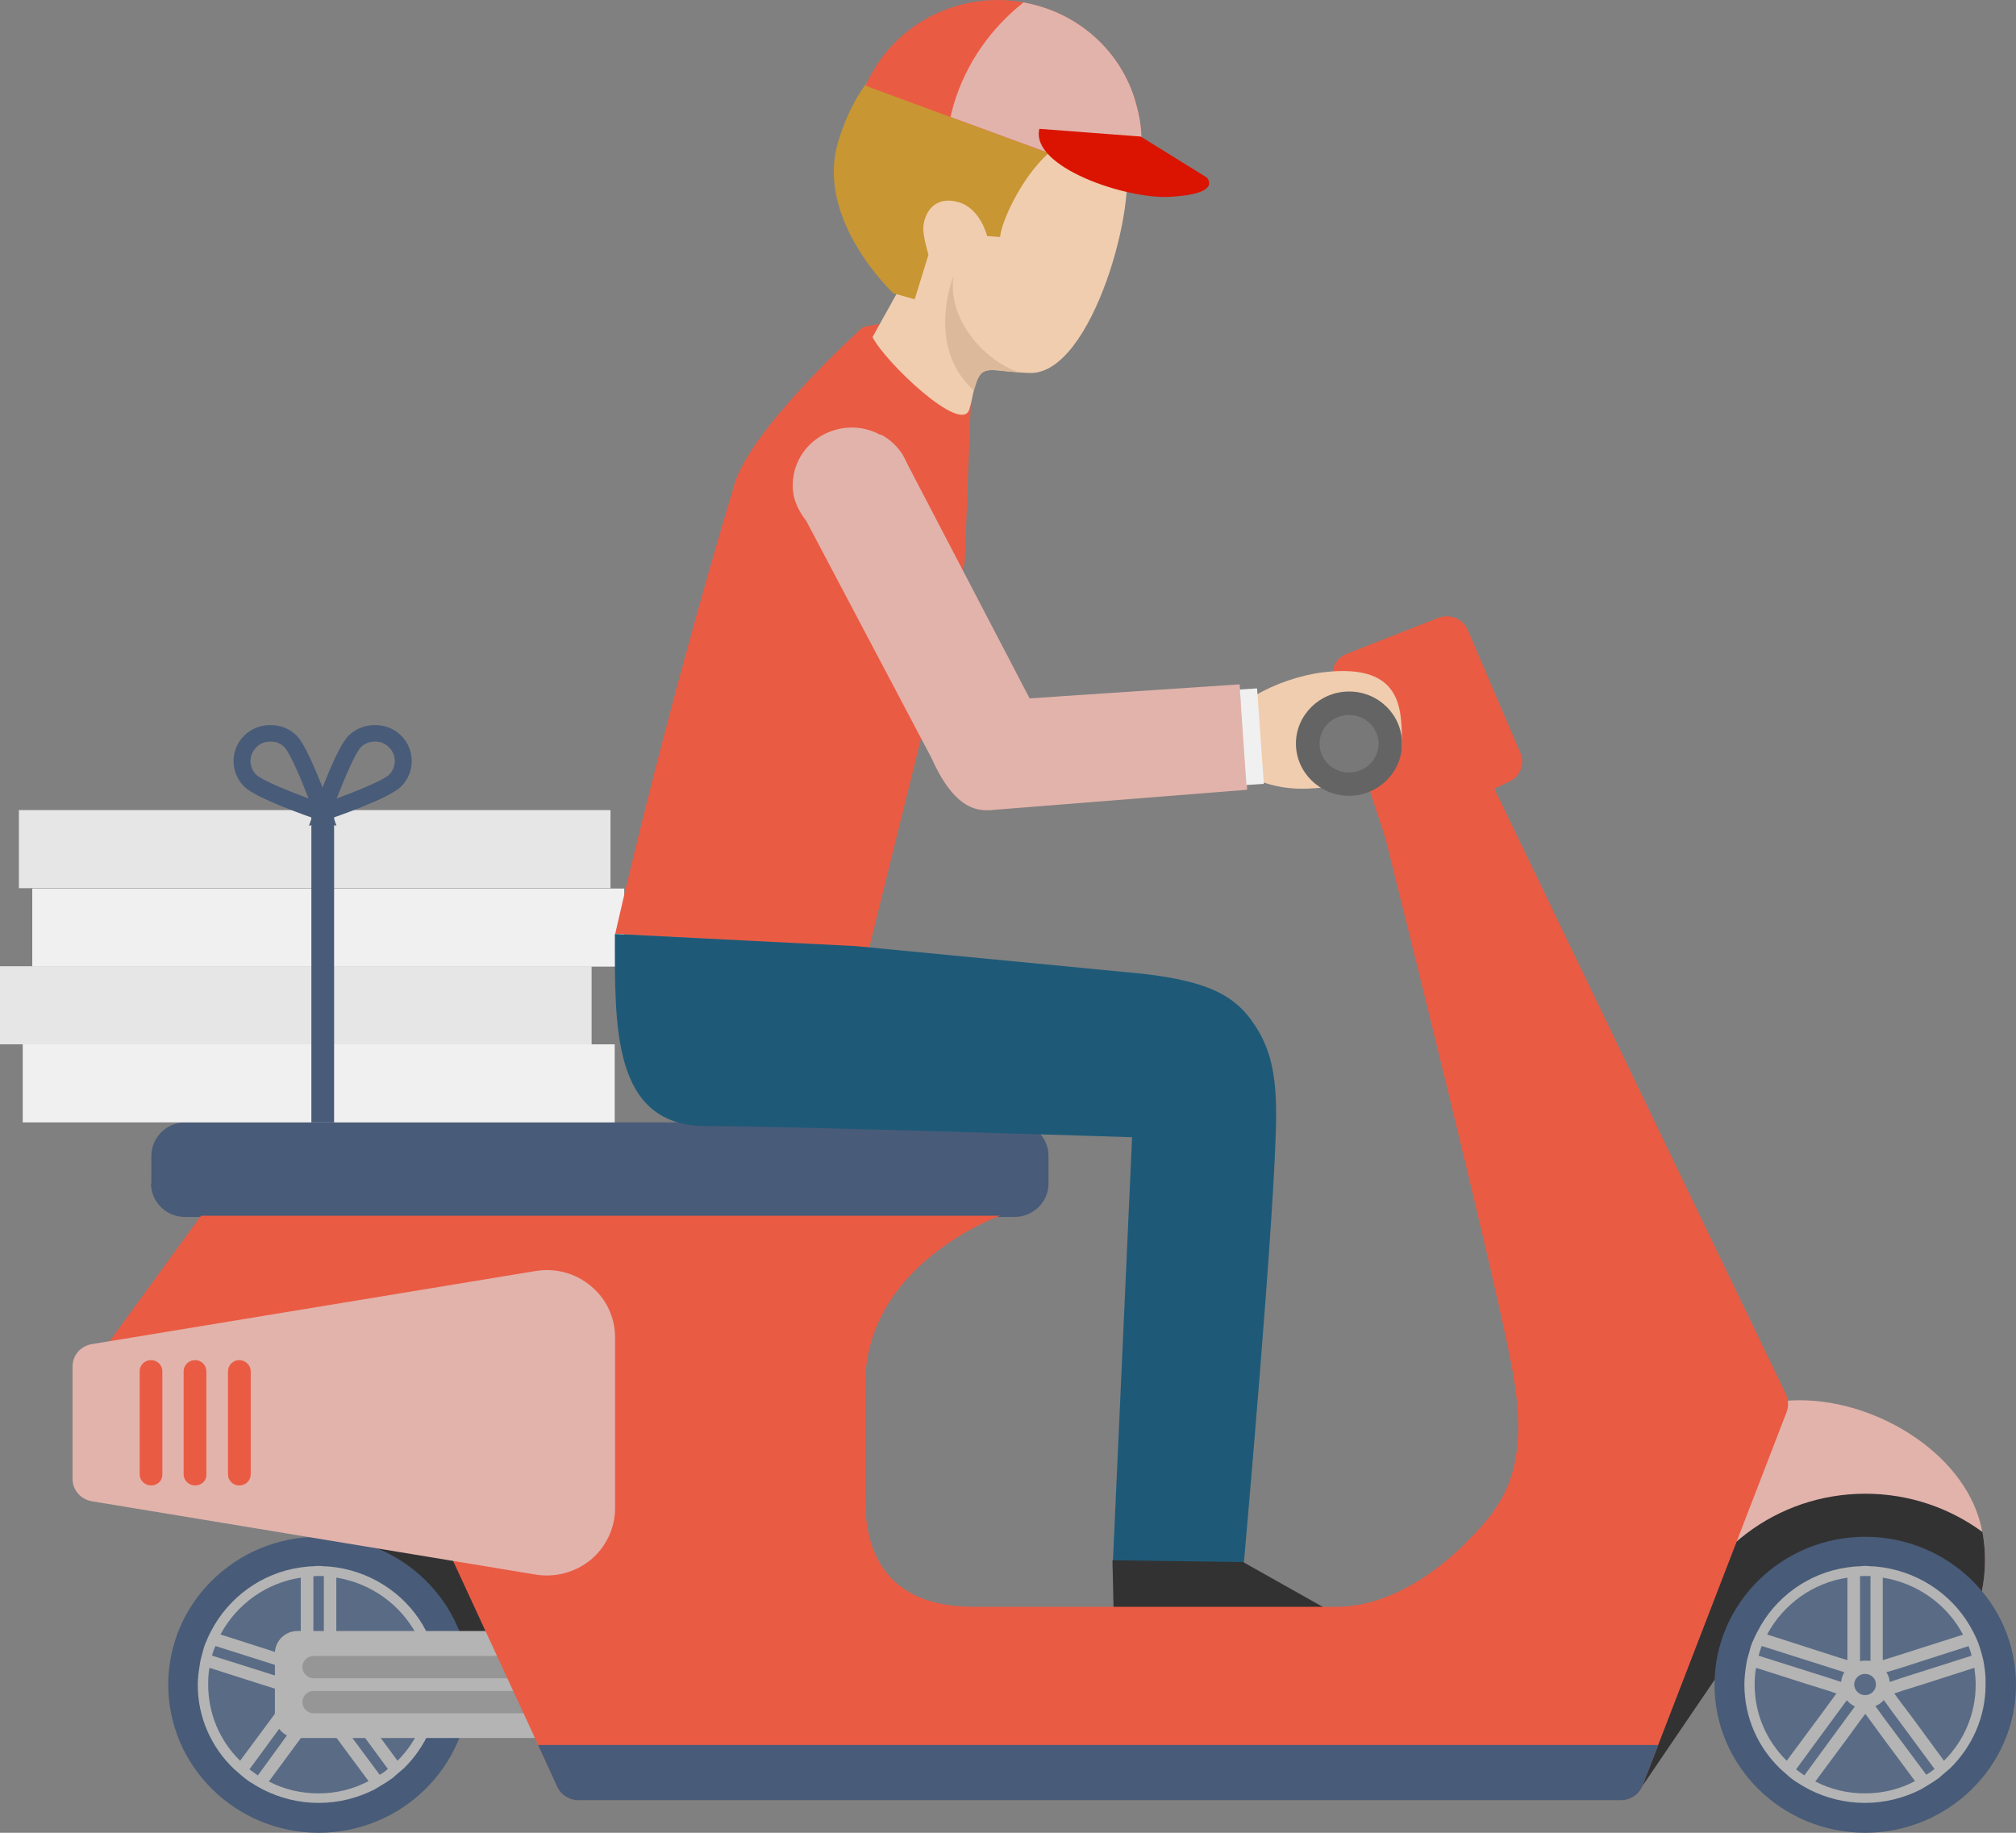 <svg width="11" height="10" viewBox="0 0 11 10" fill="none" xmlns="http://www.w3.org/2000/svg">
    <rect x="0" y="0" width="11" height="10" fill="#808080" stroke="none"/>
    <g clip-path="url(#clip0_1722_13913)">
        <path d="M3.406 4.848H0.176V5.274H3.406V4.848Z" fill="#F0F0F0"/>
        <path d="M5.264 3.066L5.297 2.201L4.761 1.841L4.802 1.767L4.709 1.784C4.709 1.784 4.101 2.33 4.007 2.643C3.596 4.017 3.357 5.095 3.357 5.095L4.743 5.169L5.264 3.066Z" fill="#EA5B44"/>
        <path d="M5.619 2.035C5.599 2.035 5.58 2.033 5.565 2.032C5.381 2.02 5.352 1.984 5.314 2.13C5.306 2.158 5.302 2.193 5.289 2.233C5.248 2.376 4.825 1.971 4.761 1.839L4.94 1.517C4.94 1.517 4.528 1.311 4.704 0.707C4.88 0.104 5.554 0.281 5.554 0.281C5.554 0.281 5.968 0.391 6.134 0.853C6.218 1.086 5.962 2.045 5.619 2.035Z" fill="#F0CDAF"/>
        <path d="M5.314 2.131C5.046 1.89 5.203 1.505 5.203 1.505C5.165 1.755 5.392 1.982 5.567 2.033C5.381 2.02 5.352 1.984 5.314 2.131Z" fill="#DCB99B"/>
        <path d="M6.214 0.867C6.1 0.873 5.955 0.824 5.878 0.748C5.82 0.76 5.766 0.793 5.719 0.838C5.567 0.975 5.461 1.22 5.457 1.293L5.386 1.288C5.386 1.288 5.351 1.138 5.23 1.103C5.109 1.068 5.046 1.148 5.038 1.238C5.034 1.285 5.066 1.39 5.066 1.39L4.991 1.633L4.874 1.6C4.874 1.6 4.448 1.201 4.572 0.778C4.605 0.666 4.66 0.535 4.75 0.426C4.91 0.228 5.178 0.093 5.63 0.221C5.967 0.316 6.108 0.465 6.206 0.608C6.224 0.692 6.227 0.779 6.214 0.867Z" fill="#C89632"/>
        <path d="M6.207 0.945C6.203 0.966 6.197 0.987 6.189 1.007L5.726 0.837L5.185 0.638L4.74 0.474L4.723 0.468C4.864 0.141 5.221 -0.053 5.585 0.013C5.598 0.015 5.608 0.018 5.622 0.021C5.918 0.089 6.135 0.311 6.203 0.582C6.226 0.665 6.233 0.752 6.224 0.84C6.221 0.873 6.217 0.909 6.207 0.945Z" fill="#EA5B44"/>
        <path d="M6.208 0.945C6.203 0.966 6.197 0.987 6.189 1.007L5.726 0.836L5.186 0.638C5.192 0.618 5.196 0.597 5.202 0.576C5.27 0.344 5.408 0.153 5.585 0.013C5.598 0.015 5.608 0.018 5.622 0.021C5.918 0.088 6.136 0.311 6.203 0.582C6.226 0.665 6.234 0.752 6.224 0.839C6.221 0.873 6.217 0.909 6.208 0.945Z" fill="#E2B3AB"/>
        <path d="M0.824 6.458C0.824 6.559 0.908 6.64 1.01 6.64H5.534C5.637 6.64 5.721 6.559 5.721 6.458V6.306C5.721 6.205 5.637 6.124 5.534 6.124H1.011C0.908 6.124 0.826 6.207 0.826 6.306V6.458H0.824Z" fill="#485B78"/>
        <path d="M6.584 0.968L6.224 0.745L5.671 0.703C5.622 0.913 6.148 1.088 6.384 1.074C6.676 1.058 6.584 0.968 6.584 0.968Z" fill="#DA1400"/>
        <path d="M4.668 5.162L6.235 5.313C6.6 5.355 6.741 5.435 6.843 5.588C6.935 5.724 6.963 5.868 6.963 6.081C6.963 6.562 6.784 8.562 6.784 8.562L6.071 8.552L6.177 6.205C6.177 6.205 4.297 6.144 3.854 6.144C3.338 6.144 3.355 5.599 3.355 5.096L4.668 5.162Z" fill="#1E5A78"/>
        <path d="M6.07 8.513L6.076 8.779H7.238L6.783 8.523L6.07 8.513Z" fill="#323232"/>
        <path d="M1.738 8.395L2.182 8.148L2.835 8.839L2.936 9.383L1.658 9.294L1.738 8.395Z" fill="#323232"/>
        <path d="M1.739 10C1.286 10 0.918 9.637 0.918 9.192C0.918 8.746 1.287 8.385 1.739 8.385C2.193 8.385 2.562 8.746 2.562 9.192C2.561 9.637 2.191 10 1.739 10Z" fill="#485B78"/>
        <g opacity="0.1">
            <path d="M2.382 9.192C2.382 9.539 2.094 9.822 1.74 9.822C1.386 9.822 1.098 9.539 1.098 9.192C1.098 8.844 1.386 8.561 1.74 8.561C2.094 8.561 2.382 8.844 2.382 9.192Z" fill="white"/>
        </g>
        <path d="M2.388 9.083C2.385 9.061 2.378 9.038 2.372 9.017C2.368 8.999 2.362 8.981 2.355 8.964C2.348 8.943 2.337 8.922 2.326 8.901C2.233 8.718 2.051 8.584 1.836 8.552C1.813 8.549 1.79 8.546 1.767 8.546C1.758 8.544 1.747 8.544 1.738 8.544C1.729 8.544 1.72 8.544 1.71 8.546C1.687 8.546 1.664 8.549 1.641 8.552C1.427 8.582 1.245 8.718 1.151 8.901C1.14 8.921 1.131 8.942 1.122 8.964C1.114 8.981 1.11 8.999 1.105 9.017C1.099 9.038 1.093 9.061 1.09 9.083C1.084 9.118 1.079 9.156 1.079 9.192C1.079 9.372 1.154 9.535 1.277 9.652L1.329 9.697C1.344 9.709 1.358 9.72 1.375 9.729C1.395 9.743 1.415 9.753 1.435 9.764C1.525 9.81 1.629 9.837 1.738 9.837C1.85 9.837 1.951 9.81 2.043 9.764L2.104 9.727C2.118 9.718 2.133 9.708 2.149 9.696L2.15 9.694L2.199 9.652L2.201 9.651C2.322 9.533 2.397 9.371 2.397 9.192C2.397 9.154 2.394 9.119 2.388 9.083ZM2.303 8.984C2.309 8.999 2.316 9.016 2.319 9.031C2.319 9.032 2.319 9.032 2.319 9.034L1.942 9.154L1.873 9.177C1.873 9.175 1.873 9.175 1.873 9.174C1.87 9.157 1.865 9.14 1.856 9.127C1.856 9.125 1.854 9.125 1.854 9.124L1.925 9.103L2.302 8.982C2.303 8.982 2.303 8.982 2.303 8.984ZM1.836 8.608C2.023 8.638 2.185 8.754 2.273 8.919L1.994 9.008L1.88 9.044L1.835 9.058V8.608H1.836ZM1.71 8.6C1.721 8.599 1.729 8.599 1.735 8.599H1.743C1.749 8.599 1.755 8.599 1.761 8.599C1.762 8.599 1.766 8.599 1.767 8.599V9.062H1.766C1.758 9.061 1.749 9.061 1.74 9.061C1.73 9.061 1.72 9.061 1.712 9.064H1.71V8.6ZM1.738 9.133C1.772 9.133 1.798 9.159 1.798 9.19C1.798 9.222 1.772 9.249 1.738 9.249C1.706 9.249 1.678 9.222 1.678 9.19C1.68 9.159 1.706 9.133 1.738 9.133ZM1.641 8.608V9.058L1.595 9.044L1.484 9.008L1.203 8.918C1.292 8.752 1.454 8.636 1.641 8.608ZM1.157 9.032C1.162 9.017 1.166 9 1.174 8.985C1.174 8.984 1.176 8.982 1.176 8.981L1.554 9.101L1.626 9.124C1.626 9.124 1.626 9.124 1.626 9.125C1.617 9.14 1.611 9.157 1.609 9.175C1.609 9.175 1.609 9.175 1.609 9.177L1.539 9.154L1.159 9.034C1.157 9.032 1.157 9.032 1.157 9.032ZM1.31 9.607C1.197 9.496 1.136 9.348 1.136 9.192C1.136 9.16 1.137 9.128 1.143 9.1L1.425 9.19L1.537 9.225L1.582 9.24L1.554 9.277L1.485 9.371L1.31 9.607ZM1.407 9.687C1.405 9.685 1.405 9.685 1.407 9.687C1.39 9.675 1.376 9.666 1.363 9.655C1.363 9.655 1.363 9.655 1.361 9.654L1.595 9.335L1.638 9.277C1.638 9.279 1.64 9.28 1.64 9.28C1.651 9.292 1.664 9.303 1.678 9.309C1.678 9.311 1.68 9.311 1.681 9.311L1.638 9.369L1.407 9.687ZM1.738 9.785C1.643 9.785 1.551 9.764 1.467 9.72L1.641 9.484L1.71 9.389L1.74 9.351L1.767 9.389L1.836 9.482L2.011 9.718C1.928 9.762 1.836 9.785 1.738 9.785ZM2.113 9.655C2.101 9.664 2.089 9.675 2.074 9.682L2.072 9.684L1.836 9.366L1.795 9.309C1.796 9.308 1.798 9.308 1.799 9.306C1.813 9.3 1.827 9.291 1.838 9.279C1.839 9.277 1.841 9.277 1.841 9.276L1.882 9.333L2.116 9.651L2.113 9.655ZM2.169 9.607L1.995 9.371L1.925 9.277L1.897 9.24L1.942 9.225L2.054 9.19L2.334 9.1C2.339 9.131 2.342 9.162 2.342 9.192C2.342 9.348 2.28 9.496 2.169 9.607Z" fill="#B4B4B4"/>
        <path d="M10.831 8.511C10.831 8.993 10.435 9.383 9.944 9.383C9.601 9.383 9.304 9.191 9.157 8.91C9.094 8.791 9.059 8.656 9.059 8.511C9.059 8.029 9.331 7.64 9.82 7.64C10.257 7.64 10.744 7.95 10.816 8.359C10.827 8.409 10.831 8.458 10.831 8.511Z" fill="#E2B3AB"/>
        <path d="M10.831 8.511C10.831 8.993 10.434 9.383 9.944 9.383C9.601 9.383 9.303 9.191 9.156 8.91C9.282 8.47 9.693 8.15 10.178 8.15C10.417 8.15 10.639 8.228 10.817 8.359C10.826 8.409 10.831 8.458 10.831 8.511Z" fill="#323232"/>
        <path d="M10.177 10C9.723 10 9.355 9.637 9.355 9.192C9.355 8.746 9.725 8.385 10.177 8.385C10.63 8.385 11 8.746 11 9.192C11 9.637 10.63 10 10.177 10Z" fill="#485B78"/>
        <g opacity="0.1">
            <path d="M10.82 9.192C10.82 9.539 10.532 9.822 10.178 9.822C9.824 9.822 9.536 9.539 9.536 9.192C9.536 8.844 9.824 8.561 10.178 8.561C10.532 8.561 10.82 8.844 10.82 9.192Z" fill="white"/>
        </g>
        <path d="M10.826 9.083C10.823 9.061 10.817 9.038 10.811 9.017C10.806 8.999 10.8 8.981 10.794 8.964C10.786 8.943 10.776 8.922 10.765 8.901C10.671 8.718 10.489 8.584 10.274 8.552C10.252 8.549 10.23 8.546 10.206 8.546C10.196 8.544 10.186 8.544 10.176 8.544C10.167 8.544 10.158 8.544 10.149 8.546C10.126 8.546 10.103 8.549 10.08 8.552C9.865 8.582 9.683 8.718 9.59 8.901C9.579 8.921 9.57 8.942 9.56 8.964C9.553 8.981 9.548 8.999 9.544 9.017C9.537 9.038 9.531 9.061 9.528 9.083C9.522 9.118 9.518 9.156 9.518 9.192C9.518 9.372 9.593 9.535 9.715 9.652L9.766 9.697C9.781 9.709 9.795 9.72 9.812 9.729C9.832 9.743 9.852 9.753 9.872 9.764C9.962 9.81 10.066 9.837 10.175 9.837C10.285 9.837 10.388 9.81 10.48 9.764L10.541 9.727C10.555 9.718 10.57 9.708 10.586 9.696L10.587 9.694L10.636 9.652L10.638 9.651C10.759 9.533 10.834 9.371 10.834 9.192C10.835 9.154 10.832 9.119 10.826 9.083ZM10.742 8.984C10.748 8.999 10.754 9.016 10.757 9.031C10.757 9.032 10.757 9.032 10.757 9.034L10.38 9.154L10.311 9.177C10.311 9.175 10.311 9.175 10.311 9.174C10.308 9.157 10.304 9.14 10.294 9.127C10.294 9.125 10.293 9.125 10.293 9.124L10.363 9.103L10.74 8.982C10.742 8.982 10.742 8.982 10.742 8.984ZM10.274 8.608C10.461 8.638 10.624 8.754 10.711 8.919L10.432 9.008L10.319 9.044L10.273 9.058V8.608H10.274ZM10.149 8.6C10.16 8.599 10.167 8.599 10.173 8.599H10.181C10.187 8.599 10.193 8.599 10.199 8.599C10.201 8.599 10.204 8.599 10.206 8.599V9.062H10.204C10.196 9.061 10.187 9.061 10.178 9.061C10.169 9.061 10.158 9.061 10.15 9.064H10.149V8.6ZM10.176 9.133C10.21 9.133 10.236 9.159 10.236 9.19C10.236 9.222 10.21 9.249 10.176 9.249C10.144 9.249 10.117 9.222 10.117 9.19C10.118 9.159 10.144 9.133 10.176 9.133ZM10.08 8.608V9.058L10.034 9.044L9.922 9.008L9.642 8.918C9.731 8.752 9.893 8.636 10.08 8.608ZM9.596 9.032C9.6 9.017 9.605 9 9.611 8.985C9.611 8.984 9.613 8.982 9.613 8.981L9.991 9.101L10.063 9.124C10.063 9.124 10.063 9.124 10.063 9.125C10.054 9.14 10.048 9.157 10.046 9.175C10.046 9.175 10.046 9.175 10.046 9.177L9.976 9.154L9.596 9.034C9.596 9.032 9.596 9.032 9.596 9.032ZM9.749 9.607C9.636 9.496 9.574 9.348 9.574 9.192C9.574 9.16 9.576 9.128 9.582 9.1L9.864 9.19L9.976 9.225L10.02 9.24L9.993 9.277L9.924 9.371L9.749 9.607ZM9.845 9.687C9.844 9.685 9.844 9.685 9.845 9.687C9.829 9.675 9.815 9.666 9.801 9.655C9.801 9.655 9.801 9.655 9.8 9.654L10.034 9.335L10.077 9.277C10.077 9.279 10.078 9.28 10.08 9.28C10.091 9.292 10.104 9.303 10.118 9.309C10.118 9.311 10.12 9.311 10.121 9.311L10.078 9.369L9.845 9.687ZM10.176 9.785C10.081 9.785 9.99 9.764 9.905 9.72L10.08 9.484L10.149 9.389L10.178 9.351L10.206 9.389L10.274 9.482L10.449 9.718C10.366 9.762 10.274 9.785 10.176 9.785ZM10.552 9.655C10.54 9.664 10.526 9.675 10.512 9.682L10.511 9.684L10.274 9.366L10.233 9.309C10.235 9.308 10.236 9.308 10.238 9.306C10.252 9.3 10.265 9.291 10.276 9.279C10.278 9.277 10.279 9.277 10.279 9.276L10.32 9.333L10.555 9.651L10.552 9.655ZM10.607 9.607L10.434 9.371L10.363 9.277L10.336 9.24L10.38 9.225L10.492 9.19L10.773 9.1C10.777 9.131 10.78 9.162 10.78 9.192C10.78 9.348 10.719 9.496 10.607 9.607Z" fill="#B4B4B4"/>
        <path d="M3.038 9.483H1.624C1.555 9.483 1.5 9.429 1.5 9.361V9.021C1.5 8.954 1.555 8.899 1.624 8.899H3.038V9.483Z" fill="#B4B4B4"/>
        <path d="M2.936 9.157H1.712C1.678 9.157 1.65 9.13 1.65 9.095C1.65 9.062 1.678 9.035 1.712 9.035H2.936C2.97 9.035 2.999 9.062 2.999 9.095C2.997 9.13 2.97 9.157 2.936 9.157Z" fill="#969696"/>
        <path d="M2.936 9.348H1.712C1.678 9.348 1.65 9.321 1.65 9.286C1.65 9.253 1.678 9.226 1.712 9.226H2.936C2.97 9.226 2.999 9.253 2.999 9.286C2.997 9.321 2.97 9.348 2.936 9.348Z" fill="#969696"/>
        <path d="M8.962 9.744L9.357 9.163L9.196 8.975L8.962 9.744Z" fill="#323232"/>
        <path d="M9.745 7.608C9.759 7.638 9.76 7.673 9.749 7.703L9.048 9.52L8.962 9.742C8.944 9.789 8.898 9.821 8.845 9.821H3.155C3.106 9.821 3.061 9.792 3.041 9.748L2.936 9.52L2.447 8.462L0.593 7.325L1.097 6.633H5.458C5.458 6.633 4.721 6.892 4.721 7.554C4.721 8.218 4.721 7.965 4.721 8.186C4.721 8.407 4.79 8.767 5.311 8.767H7.293C7.572 8.767 7.837 8.585 8.015 8.401C8.194 8.218 8.354 8.024 8.252 7.474C8.164 6.991 7.664 4.992 7.546 4.52C7.532 4.463 7.561 4.402 7.618 4.378L7.984 4.225C8.046 4.199 8.116 4.225 8.145 4.285L9.745 7.608Z" fill="#EA5B44"/>
        <path d="M7.562 4.581L7.277 3.717C7.257 3.656 7.287 3.59 7.349 3.567L7.848 3.371C7.911 3.347 7.983 3.376 8.009 3.438L8.296 4.109C8.322 4.169 8.294 4.238 8.234 4.265L7.562 4.581Z" fill="#EA5B44"/>
        <path d="M3.356 8.23C3.356 8.337 3.308 8.439 3.224 8.51C3.14 8.579 3.029 8.609 2.922 8.591L0.5 8.191C0.44 8.18 0.396 8.13 0.396 8.07V7.455C0.396 7.394 0.44 7.345 0.5 7.334L2.922 6.935C3.031 6.917 3.141 6.947 3.224 7.017C3.308 7.086 3.356 7.188 3.356 7.297V8.23Z" fill="#E2B3AB"/>
        <path d="M9.048 9.521L8.962 9.744C8.943 9.79 8.898 9.822 8.845 9.822H3.155C3.106 9.822 3.061 9.793 3.041 9.75L2.936 9.521H9.048Z" fill="#485B78"/>
        <path d="M1.305 8.105C1.272 8.105 1.244 8.078 1.244 8.045V7.482C1.244 7.448 1.272 7.421 1.305 7.421C1.339 7.421 1.368 7.448 1.368 7.482V8.045C1.368 8.078 1.341 8.105 1.305 8.105Z" fill="#EA5B44"/>
        <path d="M1.065 8.105C1.031 8.105 1.002 8.078 1.002 8.045V7.482C1.002 7.448 1.03 7.421 1.065 7.421C1.098 7.421 1.126 7.448 1.126 7.482V8.045C1.128 8.078 1.1 8.105 1.065 8.105Z" fill="#EA5B44"/>
        <path d="M0.825 8.105C0.791 8.105 0.762 8.078 0.762 8.045V7.482C0.762 7.448 0.789 7.421 0.825 7.421C0.858 7.421 0.886 7.448 0.886 7.482V8.045C0.887 8.078 0.86 8.105 0.825 8.105Z" fill="#EA5B44"/>
        <path d="M5.721 4.008L5.081 4.133L4.396 2.836L4.337 2.726C4.327 2.691 4.324 2.654 4.328 2.614L4.34 2.608L4.806 2.372H4.808C4.855 2.396 4.894 2.434 4.923 2.477L4.932 2.494L4.943 2.515L4.95 2.53L5.721 4.008Z" fill="#E2B3AB"/>
        <path d="M4.969 2.696C4.94 2.866 4.774 2.982 4.598 2.953C4.515 2.939 4.445 2.896 4.396 2.837C4.37 2.805 4.35 2.768 4.337 2.727C4.327 2.693 4.324 2.655 4.328 2.616C4.328 2.613 4.328 2.61 4.328 2.608C4.328 2.604 4.33 2.599 4.33 2.595C4.359 2.425 4.524 2.309 4.701 2.337C4.737 2.343 4.771 2.355 4.802 2.372C4.803 2.372 4.803 2.373 4.805 2.373C4.852 2.398 4.891 2.434 4.92 2.477C4.923 2.483 4.927 2.488 4.93 2.494L4.941 2.515C4.944 2.519 4.946 2.524 4.947 2.53C4.97 2.58 4.978 2.637 4.969 2.696Z" fill="#E2B3AB"/>
        <path d="M7.131 4.303C6.88 4.312 6.671 4.187 6.665 4.023C6.659 3.859 6.972 3.698 7.221 3.668C7.672 3.614 7.644 3.894 7.65 4.059C7.656 4.223 7.382 4.293 7.131 4.303Z" fill="#F0CDAF"/>
        <path d="M6.764 3.734L6.805 4.309L5.405 4.42L5.385 3.826L6.764 3.734Z" fill="#E2B3AB"/>
        <path d="M6.859 3.756L6.765 3.762L6.801 4.283L6.896 4.277L6.859 3.756Z" fill="#F0F0F0"/>
        <path d="M5.081 4.133C5.179 4.352 5.283 4.431 5.404 4.42C5.525 4.411 5.516 4.128 5.516 4.128L5.384 3.863L5.081 4.133Z" fill="#E2B3AB"/>
        <path d="M7.65 4.057C7.65 4.214 7.52 4.342 7.361 4.342C7.202 4.342 7.071 4.214 7.071 4.057C7.071 3.901 7.202 3.773 7.361 3.773C7.522 3.773 7.65 3.901 7.65 4.057Z" fill="#646464"/>
        <path d="M7.522 4.057C7.522 4.145 7.45 4.215 7.361 4.215C7.272 4.215 7.2 4.145 7.2 4.057C7.2 3.97 7.272 3.901 7.361 3.901C7.45 3.901 7.522 3.972 7.522 4.057Z" fill="#787878"/>
        <path d="M3.354 5.698H0.124V6.124H3.354V5.698Z" fill="#F0F0F0"/>
        <path d="M3.228 5.272H0V5.698H3.228V5.272Z" fill="#E6E6E6"/>
        <path d="M3.331 4.42H0.103V4.846H3.331V4.42Z" fill="#E6E6E6"/>
        <path d="M1.823 4.422H1.699V6.124H1.823V4.422Z" fill="#485B78"/>
        <path d="M1.686 4.506L1.716 4.417C1.736 4.36 1.837 4.076 1.903 4.013C1.98 3.937 2.112 3.937 2.188 4.013C2.266 4.089 2.266 4.216 2.188 4.292C2.124 4.356 1.833 4.457 1.776 4.476L1.686 4.506ZM2.046 4.046C2.017 4.046 1.989 4.056 1.969 4.077C1.94 4.106 1.883 4.238 1.837 4.357C1.958 4.312 2.093 4.256 2.122 4.228C2.165 4.186 2.165 4.118 2.122 4.077C2.102 4.056 2.075 4.046 2.046 4.046Z" fill="#485B78"/>
        <path d="M1.836 4.506L1.745 4.476C1.687 4.457 1.397 4.356 1.333 4.292C1.255 4.216 1.255 4.089 1.333 4.013C1.41 3.937 1.541 3.937 1.618 4.013C1.682 4.076 1.785 4.362 1.805 4.417L1.836 4.506ZM1.476 4.046C1.446 4.046 1.419 4.056 1.399 4.077C1.356 4.119 1.356 4.187 1.399 4.228C1.428 4.256 1.563 4.312 1.684 4.357C1.638 4.238 1.581 4.106 1.552 4.077C1.532 4.056 1.505 4.046 1.476 4.046Z" fill="#485B78"/>
    </g>
    <defs>
        <clipPath id="clip0_1722_13913">
            <rect width="11" height="10" fill="white"/>
        </clipPath>
    </defs>
</svg>
